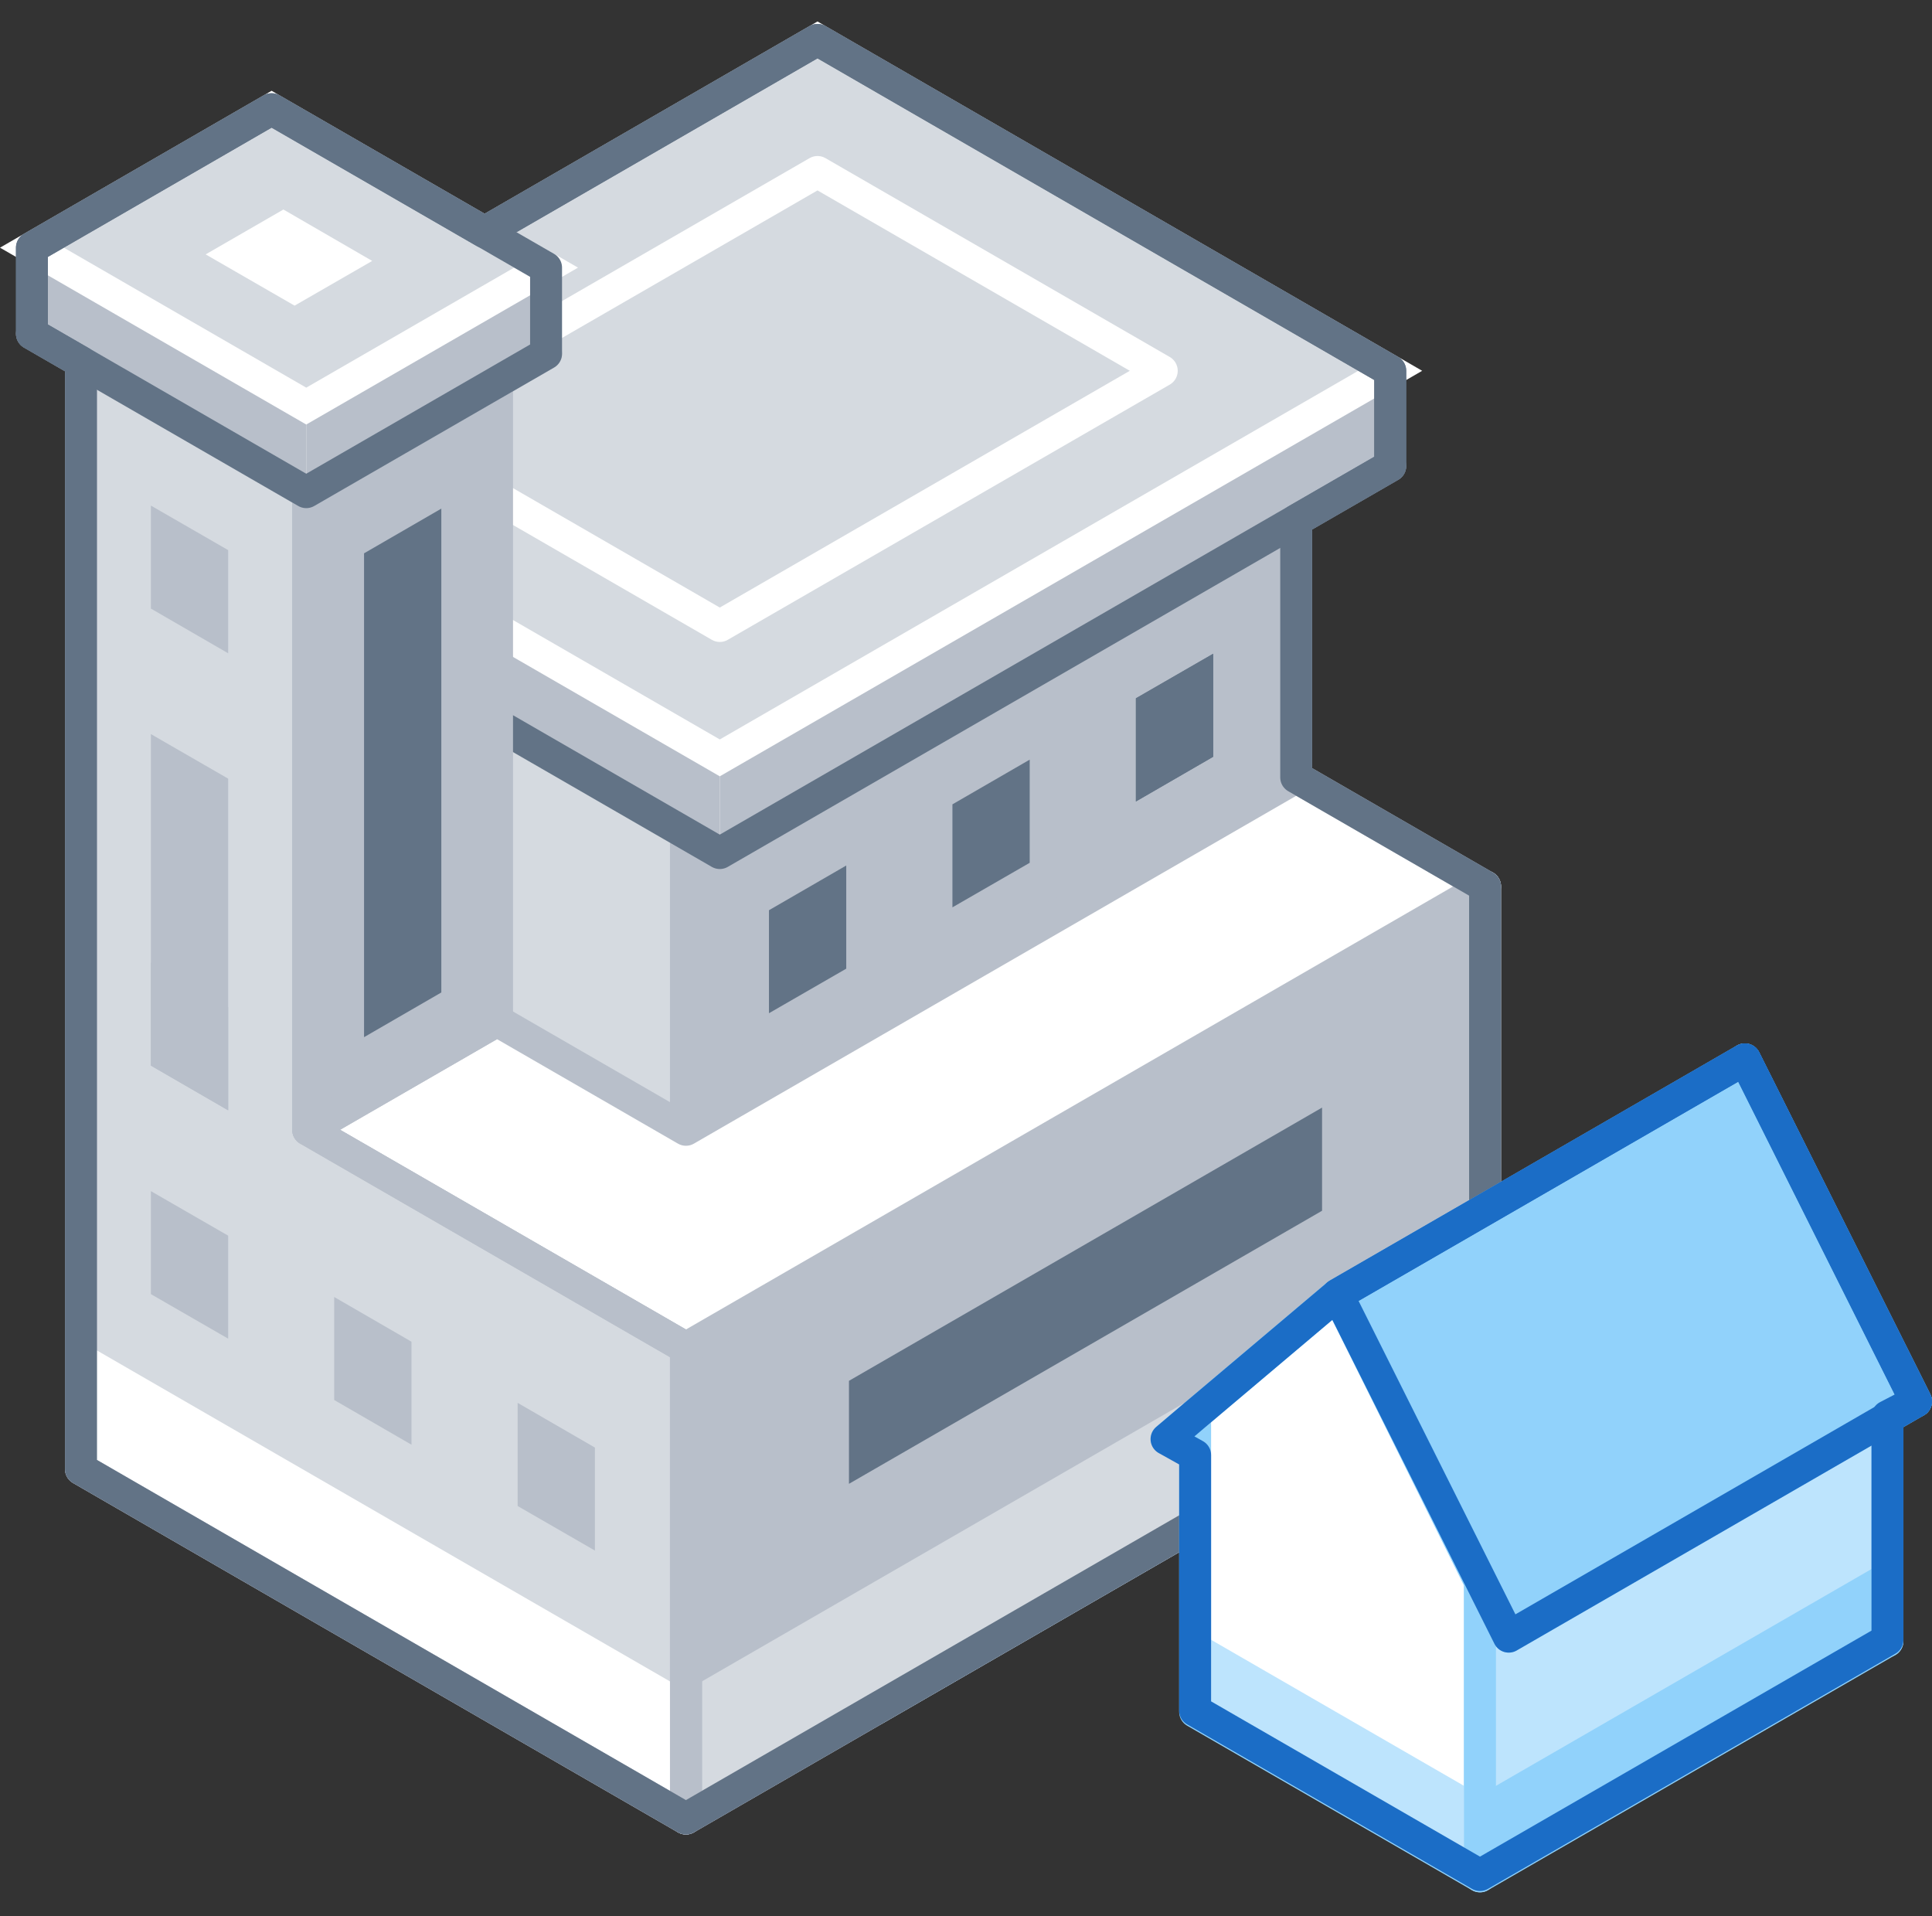 <svg xmlns="http://www.w3.org/2000/svg" viewBox="0 0 121 120"><rect x="0" y="0" width="121" height="120" fill="#333333" stroke="none"/><defs><style>.cls-1,.cls-11,.cls-4{fill:#fff;}.cls-1,.cls-2,.cls-3,.cls-6{stroke:#b8bfca;}.cls-1,.cls-10,.cls-14,.cls-16,.cls-17,.cls-18,.cls-2,.cls-3,.cls-4,.cls-6,.cls-9{stroke-linecap:round;stroke-linejoin:round;}.cls-1,.cls-10,.cls-14,.cls-16,.cls-17,.cls-18,.cls-2,.cls-3,.cls-4,.cls-6,.cls-8,.cls-9{stroke-width:2px;}.cls-2,.cls-7{fill:#b8bfca;}.cls-3,.cls-5,.cls-8{fill:#d5dae0;}.cls-14,.cls-16,.cls-17,.cls-4{stroke:#91d2fb;}.cls-10,.cls-14,.cls-18,.cls-19,.cls-6,.cls-9{fill:none;}.cls-8,.cls-9{stroke:#fff;}.cls-8{stroke-miterlimit:10;}.cls-10{stroke:#627386;}.cls-12{fill:#627386;}.cls-13,.cls-17{fill:#91d2fb;}.cls-15,.cls-16{fill:#bde4fd;}.cls-18{stroke:#1b6dc6;}</style></defs><title>ROBO</title><g id="Layer_2" data-name="Layer 2"><g id="Industries"><polygon class="cls-1" points="81.18 27.74 42.96 49.81 9.21 30.32 47.42 8.26 81.18 27.74"/><polygon class="cls-1" points="81.18 27.74 42.96 49.81 9.21 30.32 47.42 8.26 81.18 27.74"/><polygon class="cls-2" points="81.18 27.74 81.18 78.16 42.96 100.22 42.96 49.81 81.18 27.74"/><polygon class="cls-1" points="87.07 29.18 45.08 53.42 9.21 32.71 51.2 8.46 87.07 29.18"/><polygon class="cls-3" points="16.89 34.76 16.89 85.17 42.96 100.22 42.96 49.81 16.89 34.76"/><polygon class="cls-4" points="93.01 84.99 54.79 107.05 42.96 100.22 81.18 78.16 93.01 84.99"/><polygon class="cls-2" points="54.79 77.58 42.96 84.41 42.96 113.88 54.79 107.05 93.01 84.99 93.01 55.51 54.79 77.58"/><polygon class="cls-5" points="54.79 99.04 42.96 105.87 42.96 113.88 54.79 107.05 93.01 83.8 93.01 76.98 54.79 99.04"/><polygon class="cls-6" points="54.79 77.58 42.96 84.41 42.96 113.88 54.79 107.05 93.01 84.99 93.01 55.51 54.79 77.58"/><polygon class="cls-1" points="81.18 48.68 42.96 70.75 31.13 63.92 19.3 70.75 42.96 84.41 93.01 55.51 81.18 48.68"/><polygon class="cls-7" points="9.21 26.75 9.21 32.71 45.08 53.42 45.08 47.46 9.21 26.75"/><polygon class="cls-7" points="87.07 23.22 87.07 29.18 45.08 53.42 45.08 47.46 87.07 23.22"/><polygon class="cls-8" points="87.07 23.22 45.08 47.46 9.21 26.75 51.2 2.5 87.07 23.22"/><polygon class="cls-9" points="23.52 26.75 51.2 10.77 72.76 23.22 45.08 39.2 23.52 26.75"/><polygon class="cls-10" points="51.2 2.5 9.21 26.75 9.21 32.71 45.08 53.42 87.07 29.18 87.07 23.22 51.2 2.5"/><polygon class="cls-3" points="31.13 77.58 19.3 70.75 19.3 28.14 5.07 19.92 5.07 92 19.3 100.22 31.13 107.05 42.96 113.88 42.96 84.41 31.13 77.58"/><polygon class="cls-11" points="5.07 83.99 5.07 92 31.13 107.05 42.96 113.88 42.96 105.87 31.13 99.04 5.07 83.99"/><polygon class="cls-6" points="31.13 77.58 19.3 70.75 19.3 28.14 5.07 19.92 5.07 92 19.3 100.22 31.13 107.05 42.96 113.88 42.96 84.41 31.13 77.58"/><polygon class="cls-2" points="31.13 63.92 19.3 70.75 19.3 28.14 31.13 21.31 31.13 63.92"/><polygon class="cls-1" points="16.89 13.09 5.07 19.92 19.3 28.14 31.13 21.31 16.89 13.09"/><polygon class="cls-1" points="2 20.9 17.01 12.23 34.2 22.15 19.18 30.82 2 20.9"/><polygon class="cls-7" points="34.2 16.76 34.2 22.15 19.18 30.82 19.18 25.43 34.2 16.76"/><polygon class="cls-7" points="2 15.51 2 20.9 19.18 30.82 19.18 25.43 2 15.51"/><polygon class="cls-8" points="2 15.51 17.01 6.84 34.2 16.76 19.18 25.43 2 15.51"/><polygon class="cls-10" points="17.01 6.84 2 15.51 2 20.9 19.18 30.82 34.2 22.15 34.2 16.76 17.01 6.84"/><polygon class="cls-11" points="12.88 15.93 17.75 13.12 23.31 16.34 18.45 19.14 12.88 15.93"/><polygon class="cls-10" points="93.01 84.99 93.01 84.99 93.01 83.8 93.01 76.98 93.01 55.51 93.01 55.51 81.18 48.68 81.18 48.68 81.18 32.58 87.07 29.18 87.07 23.22 51.2 2.5 30.35 14.54 17.01 6.84 2 15.51 2 20.9 5.07 22.67 5.07 92 19.3 100.22 31.13 107.05 40.64 112.54 42.96 113.88 42.96 113.88 54.79 107.05 54.79 107.05 54.79 107.05 93.01 84.99"/><polygon class="cls-7" points="14.29 40.91 9.45 38.11 9.45 31.66 14.29 34.45 14.29 40.91"/><polygon class="cls-7" points="14.29 69.53 9.45 66.73 9.45 45.97 14.29 48.76 14.29 69.53"/><polygon class="cls-7" points="14.29 69.53 9.45 66.73 9.45 60.28 14.29 63.07 14.29 69.53"/><polygon class="cls-7" points="14.29 83.83 9.45 81.04 9.45 74.59 14.29 77.38 14.29 83.83"/><polygon class="cls-7" points="25.77 90.47 20.93 87.67 20.93 81.22 25.77 84.02 25.77 90.47"/><polygon class="cls-7" points="37.26 97.1 32.42 94.31 32.42 87.85 37.26 90.65 37.26 97.1"/><polygon class="cls-12" points="48.16 63.45 53 60.66 53 54.2 48.16 57 48.16 63.45"/><polygon class="cls-12" points="59.65 56.82 64.49 54.03 64.49 47.57 59.65 50.37 59.65 56.82"/><polygon class="cls-12" points="71.14 50.19 75.98 47.39 75.98 40.94 71.14 43.73 71.14 50.19"/><polygon class="cls-12" points="71.14 50.19 75.98 47.39 75.98 40.94 71.14 43.73 71.14 50.19"/><polygon class="cls-12" points="22.8 64.95 27.64 62.15 27.64 31.85 22.8 34.65 22.8 64.95"/><path class="cls-13" d="M120,87.76,109.29,66.34,83.77,81.07,74.85,88.6h0l-1.79,1.52,1.79,1v16l17.84,10.3,25.52-14.73v-14Z"/><polyline class="cls-14" points="73.06 90.11 83.77 81.07 94.49 102.49"/><polygon class="cls-4" points="74.85 88.6 74.85 107.2 92.69 117.5 92.69 99.06 83.77 81.07 74.85 88.6"/><polygon class="cls-15" points="92.69 117.5 74.85 107.2 74.85 102.11 92.69 112.41 92.69 117.5"/><polyline class="cls-16" points="98.57 75.39 109.28 66.34 120 87.76"/><polygon class="cls-16" points="100.36 92.47 118.21 102.77 118.21 84.33 100.36 74.03 100.36 92.47"/><polygon class="cls-16" points="118.21 102.77 92.69 117.5 92.69 99.06 118.21 84.33 118.21 102.77"/><polygon class="cls-13" points="92.69 117.5 118.21 102.77 118.21 97.68 92.69 112.41 92.69 117.5"/><polygon class="cls-17" points="94.49 102.49 120 87.76 109.28 66.34 83.77 81.07 94.49 102.49"/><polygon class="cls-18" points="94.49 102.49 120 87.76 109.28 66.34 83.77 81.07 94.49 102.49"/><path class="cls-18" d="M120,87.76,109.29,66.34,83.77,81.07,74.85,88.6h0l-1.79,1.52,1.79,1v16l17.84,10.3,25.52-14.73v-14Z"/><polygon class="cls-12" points="53.17 92.92 82.8 75.82 82.8 69.36 53.17 86.47 53.17 92.92"/><rect class="cls-19" x="1" width="120" height="120"/><rect class="cls-19" x="1" width="120" height="120"/></g></g></svg>
